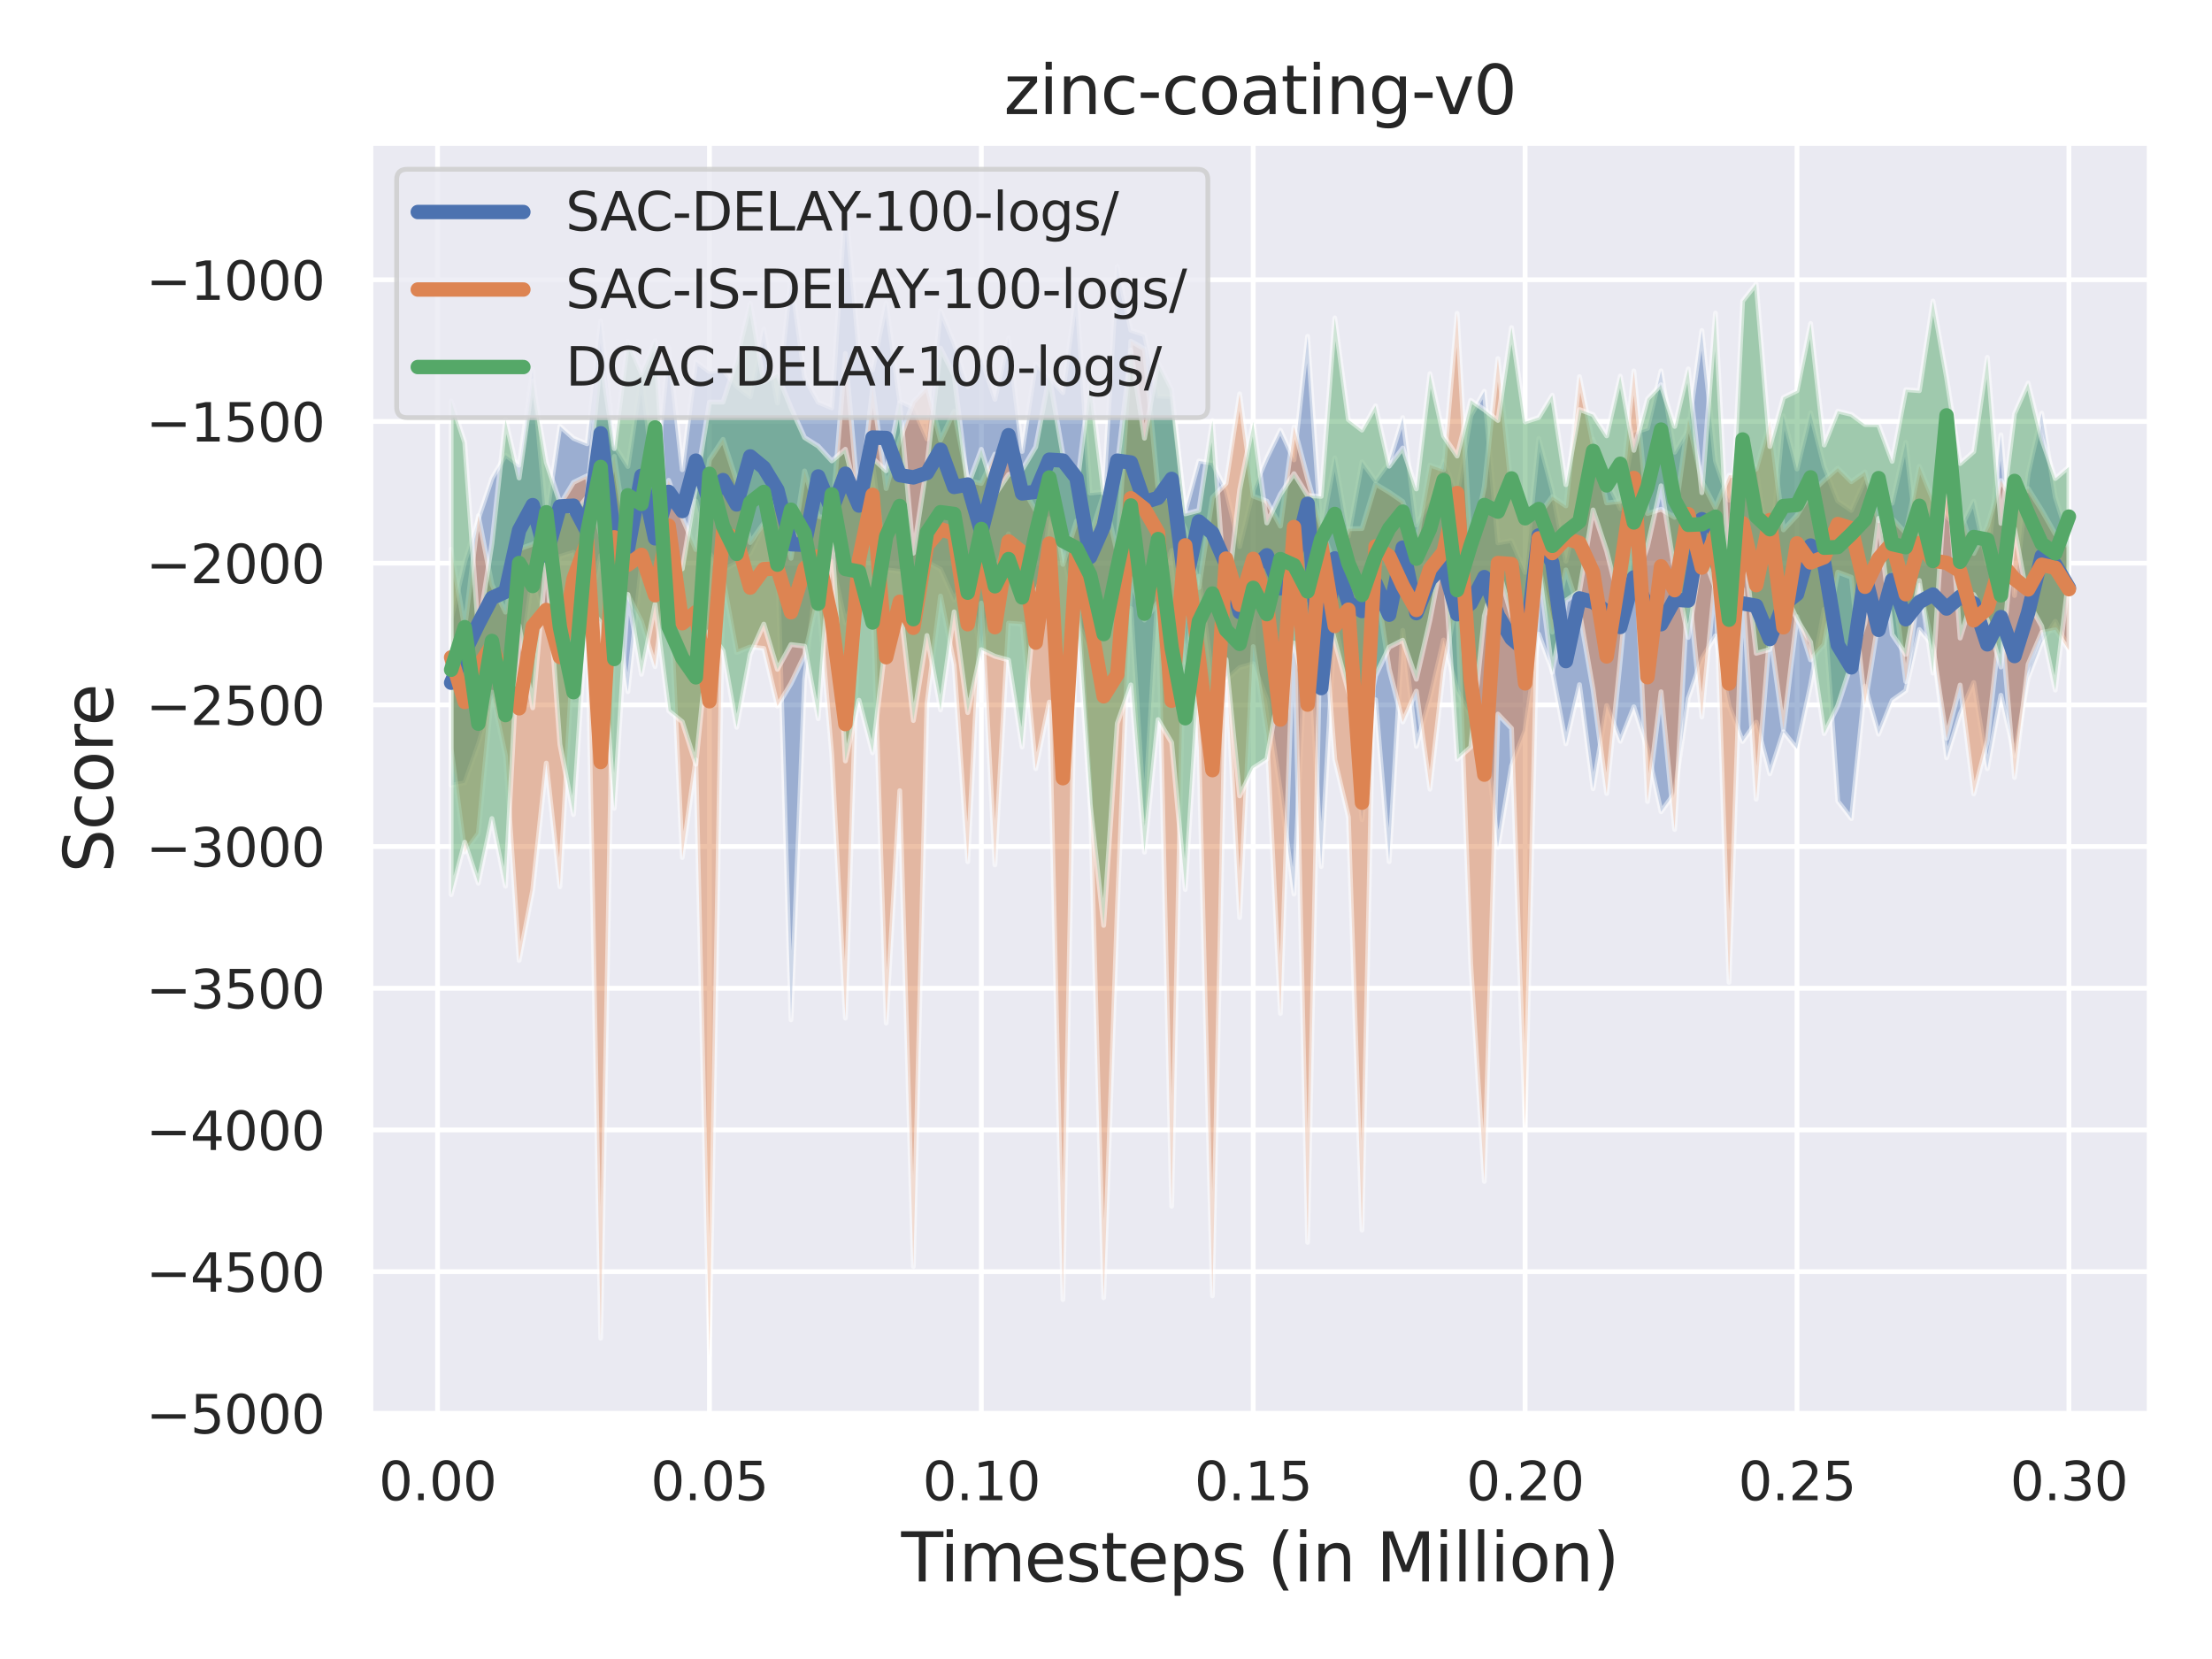 <?xml version="1.0" encoding="utf-8" standalone="no"?>
<!DOCTYPE svg PUBLIC "-//W3C//DTD SVG 1.1//EN"
  "http://www.w3.org/Graphics/SVG/1.1/DTD/svg11.dtd">
<svg xmlns:xlink="http://www.w3.org/1999/xlink" width="460.8pt" height="345.6pt" viewBox="0 0 460.8 345.6" xmlns="http://www.w3.org/2000/svg" version="1.1">
 <defs>
  <style type="text/css">*{stroke-linejoin: round; stroke-linecap: butt}</style>
 </defs>
 <g id="figure_1">
  <g id="patch_1">
   <path d="M 0 345.6 
L 460.8 345.6 
L 460.8 0 
L 0 0 
z
" style="fill: #ffffff"/>
  </g>
  <g id="axes_1">
   <g id="patch_2">
    <path d="M 77.13 294.66 
L 447.84 294.66 
L 447.84 29.76 
L 77.13 29.76 
z
" style="fill: #eaeaf2"/>
   </g>
   <g id="matplotlib.axis_1">
    <g id="xtick_1">
     <g id="line2d_1">
      <path d="M 91.148 294.66 
L 91.148 29.76 
" clip-path="url(#p8116fa7591)" style="fill: none; stroke: #ffffff; stroke-linecap: round"/>
     </g>
     <g id="text_1">
      <!-- 0.00 -->
      <g style="fill: #262626" transform="translate(78.902 312.518)scale(0.11 -0.11)">
       <defs>
        <path id="DejaVuSans-30" d="M 2034 4250 
Q 1547 4250 1301 3770 
Q 1056 3291 1056 2328 
Q 1056 1369 1301 889 
Q 1547 409 2034 409 
Q 2525 409 2770 889 
Q 3016 1369 3016 2328 
Q 3016 3291 2770 3770 
Q 2525 4250 2034 4250 
z
M 2034 4750 
Q 2819 4750 3233 4129 
Q 3647 3509 3647 2328 
Q 3647 1150 3233 529 
Q 2819 -91 2034 -91 
Q 1250 -91 836 529 
Q 422 1150 422 2328 
Q 422 3509 836 4129 
Q 1250 4750 2034 4750 
z
" transform="scale(0.016)"/>
        <path id="DejaVuSans-2e" d="M 684 794 
L 1344 794 
L 1344 0 
L 684 0 
L 684 794 
z
" transform="scale(0.016)"/>
       </defs>
       <use xlink:href="#DejaVuSans-30"/>
       <use xlink:href="#DejaVuSans-2e" x="63.623"/>
       <use xlink:href="#DejaVuSans-30" x="95.41"/>
       <use xlink:href="#DejaVuSans-30" x="159.033"/>
      </g>
     </g>
    </g>
    <g id="xtick_2">
     <g id="line2d_2">
      <path d="M 147.789 294.66 
L 147.789 29.76 
" clip-path="url(#p8116fa7591)" style="fill: none; stroke: #ffffff; stroke-linecap: round"/>
     </g>
     <g id="text_2">
      <!-- 0.05 -->
      <g style="fill: #262626" transform="translate(135.543 312.518)scale(0.11 -0.11)">
       <defs>
        <path id="DejaVuSans-35" d="M 691 4666 
L 3169 4666 
L 3169 4134 
L 1269 4134 
L 1269 2991 
Q 1406 3038 1543 3061 
Q 1681 3084 1819 3084 
Q 2600 3084 3056 2656 
Q 3513 2228 3513 1497 
Q 3513 744 3044 326 
Q 2575 -91 1722 -91 
Q 1428 -91 1123 -41 
Q 819 9 494 109 
L 494 744 
Q 775 591 1075 516 
Q 1375 441 1709 441 
Q 2250 441 2565 725 
Q 2881 1009 2881 1497 
Q 2881 1984 2565 2268 
Q 2250 2553 1709 2553 
Q 1456 2553 1204 2497 
Q 953 2441 691 2322 
L 691 4666 
z
" transform="scale(0.016)"/>
       </defs>
       <use xlink:href="#DejaVuSans-30"/>
       <use xlink:href="#DejaVuSans-2e" x="63.623"/>
       <use xlink:href="#DejaVuSans-30" x="95.41"/>
       <use xlink:href="#DejaVuSans-35" x="159.033"/>
      </g>
     </g>
    </g>
    <g id="xtick_3">
     <g id="line2d_3">
      <path d="M 204.429 294.66 
L 204.429 29.76 
" clip-path="url(#p8116fa7591)" style="fill: none; stroke: #ffffff; stroke-linecap: round"/>
     </g>
     <g id="text_3">
      <!-- 0.10 -->
      <g style="fill: #262626" transform="translate(192.183 312.518)scale(0.11 -0.11)">
       <defs>
        <path id="DejaVuSans-31" d="M 794 531 
L 1825 531 
L 1825 4091 
L 703 3866 
L 703 4441 
L 1819 4666 
L 2450 4666 
L 2450 531 
L 3481 531 
L 3481 0 
L 794 0 
L 794 531 
z
" transform="scale(0.016)"/>
       </defs>
       <use xlink:href="#DejaVuSans-30"/>
       <use xlink:href="#DejaVuSans-2e" x="63.623"/>
       <use xlink:href="#DejaVuSans-31" x="95.41"/>
       <use xlink:href="#DejaVuSans-30" x="159.033"/>
      </g>
     </g>
    </g>
    <g id="xtick_4">
     <g id="line2d_4">
      <path d="M 261.069 294.66 
L 261.069 29.76 
" clip-path="url(#p8116fa7591)" style="fill: none; stroke: #ffffff; stroke-linecap: round"/>
     </g>
     <g id="text_4">
      <!-- 0.15 -->
      <g style="fill: #262626" transform="translate(248.823 312.518)scale(0.11 -0.11)">
       <use xlink:href="#DejaVuSans-30"/>
       <use xlink:href="#DejaVuSans-2e" x="63.623"/>
       <use xlink:href="#DejaVuSans-31" x="95.41"/>
       <use xlink:href="#DejaVuSans-35" x="159.033"/>
      </g>
     </g>
    </g>
    <g id="xtick_5">
     <g id="line2d_5">
      <path d="M 317.709 294.66 
L 317.709 29.76 
" clip-path="url(#p8116fa7591)" style="fill: none; stroke: #ffffff; stroke-linecap: round"/>
     </g>
     <g id="text_5">
      <!-- 0.20 -->
      <g style="fill: #262626" transform="translate(305.463 312.518)scale(0.11 -0.11)">
       <defs>
        <path id="DejaVuSans-32" d="M 1228 531 
L 3431 531 
L 3431 0 
L 469 0 
L 469 531 
Q 828 903 1448 1529 
Q 2069 2156 2228 2338 
Q 2531 2678 2651 2914 
Q 2772 3150 2772 3378 
Q 2772 3750 2511 3984 
Q 2250 4219 1831 4219 
Q 1534 4219 1204 4116 
Q 875 4013 500 3803 
L 500 4441 
Q 881 4594 1212 4672 
Q 1544 4750 1819 4750 
Q 2544 4750 2975 4387 
Q 3406 4025 3406 3419 
Q 3406 3131 3298 2873 
Q 3191 2616 2906 2266 
Q 2828 2175 2409 1742 
Q 1991 1309 1228 531 
z
" transform="scale(0.016)"/>
       </defs>
       <use xlink:href="#DejaVuSans-30"/>
       <use xlink:href="#DejaVuSans-2e" x="63.623"/>
       <use xlink:href="#DejaVuSans-32" x="95.41"/>
       <use xlink:href="#DejaVuSans-30" x="159.033"/>
      </g>
     </g>
    </g>
    <g id="xtick_6">
     <g id="line2d_6">
      <path d="M 374.349 294.66 
L 374.349 29.76 
" clip-path="url(#p8116fa7591)" style="fill: none; stroke: #ffffff; stroke-linecap: round"/>
     </g>
     <g id="text_6">
      <!-- 0.25 -->
      <g style="fill: #262626" transform="translate(362.103 312.518)scale(0.11 -0.11)">
       <use xlink:href="#DejaVuSans-30"/>
       <use xlink:href="#DejaVuSans-2e" x="63.623"/>
       <use xlink:href="#DejaVuSans-32" x="95.41"/>
       <use xlink:href="#DejaVuSans-35" x="159.033"/>
      </g>
     </g>
    </g>
    <g id="xtick_7">
     <g id="line2d_7">
      <path d="M 430.99 294.66 
L 430.99 29.76 
" clip-path="url(#p8116fa7591)" style="fill: none; stroke: #ffffff; stroke-linecap: round"/>
     </g>
     <g id="text_7">
      <!-- 0.30 -->
      <g style="fill: #262626" transform="translate(418.743 312.518)scale(0.11 -0.11)">
       <defs>
        <path id="DejaVuSans-33" d="M 2597 2516 
Q 3050 2419 3304 2112 
Q 3559 1806 3559 1356 
Q 3559 666 3084 287 
Q 2609 -91 1734 -91 
Q 1441 -91 1130 -33 
Q 819 25 488 141 
L 488 750 
Q 750 597 1062 519 
Q 1375 441 1716 441 
Q 2309 441 2620 675 
Q 2931 909 2931 1356 
Q 2931 1769 2642 2001 
Q 2353 2234 1838 2234 
L 1294 2234 
L 1294 2753 
L 1863 2753 
Q 2328 2753 2575 2939 
Q 2822 3125 2822 3475 
Q 2822 3834 2567 4026 
Q 2313 4219 1838 4219 
Q 1578 4219 1281 4162 
Q 984 4106 628 3988 
L 628 4550 
Q 988 4650 1302 4700 
Q 1616 4750 1894 4750 
Q 2613 4750 3031 4423 
Q 3450 4097 3450 3541 
Q 3450 3153 3228 2886 
Q 3006 2619 2597 2516 
z
" transform="scale(0.016)"/>
       </defs>
       <use xlink:href="#DejaVuSans-30"/>
       <use xlink:href="#DejaVuSans-2e" x="63.623"/>
       <use xlink:href="#DejaVuSans-33" x="95.41"/>
       <use xlink:href="#DejaVuSans-30" x="159.033"/>
      </g>
     </g>
    </g>
    <g id="text_8">
     <!-- Timesteps (in Million) -->
     <g style="fill: #262626" transform="translate(187.739 329.444)scale(0.14 -0.14)">
      <defs>
       <path id="DejaVuSans-54" d="M -19 4666 
L 3928 4666 
L 3928 4134 
L 2272 4134 
L 2272 0 
L 1638 0 
L 1638 4134 
L -19 4134 
L -19 4666 
z
" transform="scale(0.016)"/>
       <path id="DejaVuSans-69" d="M 603 3500 
L 1178 3500 
L 1178 0 
L 603 0 
L 603 3500 
z
M 603 4863 
L 1178 4863 
L 1178 4134 
L 603 4134 
L 603 4863 
z
" transform="scale(0.016)"/>
       <path id="DejaVuSans-6d" d="M 3328 2828 
Q 3544 3216 3844 3400 
Q 4144 3584 4550 3584 
Q 5097 3584 5394 3201 
Q 5691 2819 5691 2113 
L 5691 0 
L 5113 0 
L 5113 2094 
Q 5113 2597 4934 2840 
Q 4756 3084 4391 3084 
Q 3944 3084 3684 2787 
Q 3425 2491 3425 1978 
L 3425 0 
L 2847 0 
L 2847 2094 
Q 2847 2600 2669 2842 
Q 2491 3084 2119 3084 
Q 1678 3084 1418 2786 
Q 1159 2488 1159 1978 
L 1159 0 
L 581 0 
L 581 3500 
L 1159 3500 
L 1159 2956 
Q 1356 3278 1631 3431 
Q 1906 3584 2284 3584 
Q 2666 3584 2933 3390 
Q 3200 3197 3328 2828 
z
" transform="scale(0.016)"/>
       <path id="DejaVuSans-65" d="M 3597 1894 
L 3597 1613 
L 953 1613 
Q 991 1019 1311 708 
Q 1631 397 2203 397 
Q 2534 397 2845 478 
Q 3156 559 3463 722 
L 3463 178 
Q 3153 47 2828 -22 
Q 2503 -91 2169 -91 
Q 1331 -91 842 396 
Q 353 884 353 1716 
Q 353 2575 817 3079 
Q 1281 3584 2069 3584 
Q 2775 3584 3186 3129 
Q 3597 2675 3597 1894 
z
M 3022 2063 
Q 3016 2534 2758 2815 
Q 2500 3097 2075 3097 
Q 1594 3097 1305 2825 
Q 1016 2553 972 2059 
L 3022 2063 
z
" transform="scale(0.016)"/>
       <path id="DejaVuSans-73" d="M 2834 3397 
L 2834 2853 
Q 2591 2978 2328 3040 
Q 2066 3103 1784 3103 
Q 1356 3103 1142 2972 
Q 928 2841 928 2578 
Q 928 2378 1081 2264 
Q 1234 2150 1697 2047 
L 1894 2003 
Q 2506 1872 2764 1633 
Q 3022 1394 3022 966 
Q 3022 478 2636 193 
Q 2250 -91 1575 -91 
Q 1294 -91 989 -36 
Q 684 19 347 128 
L 347 722 
Q 666 556 975 473 
Q 1284 391 1588 391 
Q 1994 391 2212 530 
Q 2431 669 2431 922 
Q 2431 1156 2273 1281 
Q 2116 1406 1581 1522 
L 1381 1569 
Q 847 1681 609 1914 
Q 372 2147 372 2553 
Q 372 3047 722 3315 
Q 1072 3584 1716 3584 
Q 2034 3584 2315 3537 
Q 2597 3491 2834 3397 
z
" transform="scale(0.016)"/>
       <path id="DejaVuSans-74" d="M 1172 4494 
L 1172 3500 
L 2356 3500 
L 2356 3053 
L 1172 3053 
L 1172 1153 
Q 1172 725 1289 603 
Q 1406 481 1766 481 
L 2356 481 
L 2356 0 
L 1766 0 
Q 1100 0 847 248 
Q 594 497 594 1153 
L 594 3053 
L 172 3053 
L 172 3500 
L 594 3500 
L 594 4494 
L 1172 4494 
z
" transform="scale(0.016)"/>
       <path id="DejaVuSans-70" d="M 1159 525 
L 1159 -1331 
L 581 -1331 
L 581 3500 
L 1159 3500 
L 1159 2969 
Q 1341 3281 1617 3432 
Q 1894 3584 2278 3584 
Q 2916 3584 3314 3078 
Q 3713 2572 3713 1747 
Q 3713 922 3314 415 
Q 2916 -91 2278 -91 
Q 1894 -91 1617 61 
Q 1341 213 1159 525 
z
M 3116 1747 
Q 3116 2381 2855 2742 
Q 2594 3103 2138 3103 
Q 1681 3103 1420 2742 
Q 1159 2381 1159 1747 
Q 1159 1113 1420 752 
Q 1681 391 2138 391 
Q 2594 391 2855 752 
Q 3116 1113 3116 1747 
z
" transform="scale(0.016)"/>
       <path id="DejaVuSans-20" transform="scale(0.016)"/>
       <path id="DejaVuSans-28" d="M 1984 4856 
Q 1566 4138 1362 3434 
Q 1159 2731 1159 2009 
Q 1159 1288 1364 580 
Q 1569 -128 1984 -844 
L 1484 -844 
Q 1016 -109 783 600 
Q 550 1309 550 2009 
Q 550 2706 781 3412 
Q 1013 4119 1484 4856 
L 1984 4856 
z
" transform="scale(0.016)"/>
       <path id="DejaVuSans-6e" d="M 3513 2113 
L 3513 0 
L 2938 0 
L 2938 2094 
Q 2938 2591 2744 2837 
Q 2550 3084 2163 3084 
Q 1697 3084 1428 2787 
Q 1159 2491 1159 1978 
L 1159 0 
L 581 0 
L 581 3500 
L 1159 3500 
L 1159 2956 
Q 1366 3272 1645 3428 
Q 1925 3584 2291 3584 
Q 2894 3584 3203 3211 
Q 3513 2838 3513 2113 
z
" transform="scale(0.016)"/>
       <path id="DejaVuSans-4d" d="M 628 4666 
L 1569 4666 
L 2759 1491 
L 3956 4666 
L 4897 4666 
L 4897 0 
L 4281 0 
L 4281 4097 
L 3078 897 
L 2444 897 
L 1241 4097 
L 1241 0 
L 628 0 
L 628 4666 
z
" transform="scale(0.016)"/>
       <path id="DejaVuSans-6c" d="M 603 4863 
L 1178 4863 
L 1178 0 
L 603 0 
L 603 4863 
z
" transform="scale(0.016)"/>
       <path id="DejaVuSans-6f" d="M 1959 3097 
Q 1497 3097 1228 2736 
Q 959 2375 959 1747 
Q 959 1119 1226 758 
Q 1494 397 1959 397 
Q 2419 397 2687 759 
Q 2956 1122 2956 1747 
Q 2956 2369 2687 2733 
Q 2419 3097 1959 3097 
z
M 1959 3584 
Q 2709 3584 3137 3096 
Q 3566 2609 3566 1747 
Q 3566 888 3137 398 
Q 2709 -91 1959 -91 
Q 1206 -91 779 398 
Q 353 888 353 1747 
Q 353 2609 779 3096 
Q 1206 3584 1959 3584 
z
" transform="scale(0.016)"/>
       <path id="DejaVuSans-29" d="M 513 4856 
L 1013 4856 
Q 1481 4119 1714 3412 
Q 1947 2706 1947 2009 
Q 1947 1309 1714 600 
Q 1481 -109 1013 -844 
L 513 -844 
Q 928 -128 1133 580 
Q 1338 1288 1338 2009 
Q 1338 2731 1133 3434 
Q 928 4138 513 4856 
z
" transform="scale(0.016)"/>
      </defs>
      <use xlink:href="#DejaVuSans-54"/>
      <use xlink:href="#DejaVuSans-69" x="57.959"/>
      <use xlink:href="#DejaVuSans-6d" x="85.742"/>
      <use xlink:href="#DejaVuSans-65" x="183.154"/>
      <use xlink:href="#DejaVuSans-73" x="244.678"/>
      <use xlink:href="#DejaVuSans-74" x="296.777"/>
      <use xlink:href="#DejaVuSans-65" x="335.986"/>
      <use xlink:href="#DejaVuSans-70" x="397.51"/>
      <use xlink:href="#DejaVuSans-73" x="460.986"/>
      <use xlink:href="#DejaVuSans-20" x="513.086"/>
      <use xlink:href="#DejaVuSans-28" x="544.873"/>
      <use xlink:href="#DejaVuSans-69" x="583.887"/>
      <use xlink:href="#DejaVuSans-6e" x="611.67"/>
      <use xlink:href="#DejaVuSans-20" x="675.049"/>
      <use xlink:href="#DejaVuSans-4d" x="706.836"/>
      <use xlink:href="#DejaVuSans-69" x="793.115"/>
      <use xlink:href="#DejaVuSans-6c" x="820.898"/>
      <use xlink:href="#DejaVuSans-6c" x="848.682"/>
      <use xlink:href="#DejaVuSans-69" x="876.465"/>
      <use xlink:href="#DejaVuSans-6f" x="904.248"/>
      <use xlink:href="#DejaVuSans-6e" x="965.43"/>
      <use xlink:href="#DejaVuSans-29" x="1028.809"/>
     </g>
    </g>
   </g>
   <g id="matplotlib.axis_2">
    <g id="ytick_1">
     <g id="line2d_8">
      <path d="M 77.13 294.426 
L 447.84 294.426 
" clip-path="url(#p8116fa7591)" style="fill: none; stroke: #ffffff; stroke-linecap: round"/>
     </g>
     <g id="text_9">
      <!-- −5000 -->
      <g style="fill: #262626" transform="translate(30.417 298.606)scale(0.11 -0.11)">
       <defs>
        <path id="DejaVuSans-2212" d="M 678 2272 
L 4684 2272 
L 4684 1741 
L 678 1741 
L 678 2272 
z
" transform="scale(0.016)"/>
       </defs>
       <use xlink:href="#DejaVuSans-2212"/>
       <use xlink:href="#DejaVuSans-35" x="83.789"/>
       <use xlink:href="#DejaVuSans-30" x="147.412"/>
       <use xlink:href="#DejaVuSans-30" x="211.035"/>
       <use xlink:href="#DejaVuSans-30" x="274.658"/>
      </g>
     </g>
    </g>
    <g id="ytick_2">
     <g id="line2d_9">
      <path d="M 77.13 264.908 
L 447.84 264.908 
" clip-path="url(#p8116fa7591)" style="fill: none; stroke: #ffffff; stroke-linecap: round"/>
     </g>
     <g id="text_10">
      <!-- −4500 -->
      <g style="fill: #262626" transform="translate(30.417 269.087)scale(0.11 -0.11)">
       <defs>
        <path id="DejaVuSans-34" d="M 2419 4116 
L 825 1625 
L 2419 1625 
L 2419 4116 
z
M 2253 4666 
L 3047 4666 
L 3047 1625 
L 3713 1625 
L 3713 1100 
L 3047 1100 
L 3047 0 
L 2419 0 
L 2419 1100 
L 313 1100 
L 313 1709 
L 2253 4666 
z
" transform="scale(0.016)"/>
       </defs>
       <use xlink:href="#DejaVuSans-2212"/>
       <use xlink:href="#DejaVuSans-34" x="83.789"/>
       <use xlink:href="#DejaVuSans-35" x="147.412"/>
       <use xlink:href="#DejaVuSans-30" x="211.035"/>
       <use xlink:href="#DejaVuSans-30" x="274.658"/>
      </g>
     </g>
    </g>
    <g id="ytick_3">
     <g id="line2d_10">
      <path d="M 77.13 235.39 
L 447.84 235.39 
" clip-path="url(#p8116fa7591)" style="fill: none; stroke: #ffffff; stroke-linecap: round"/>
     </g>
     <g id="text_11">
      <!-- −4000 -->
      <g style="fill: #262626" transform="translate(30.417 239.569)scale(0.11 -0.11)">
       <use xlink:href="#DejaVuSans-2212"/>
       <use xlink:href="#DejaVuSans-34" x="83.789"/>
       <use xlink:href="#DejaVuSans-30" x="147.412"/>
       <use xlink:href="#DejaVuSans-30" x="211.035"/>
       <use xlink:href="#DejaVuSans-30" x="274.658"/>
      </g>
     </g>
    </g>
    <g id="ytick_4">
     <g id="line2d_11">
      <path d="M 77.13 205.872 
L 447.84 205.872 
" clip-path="url(#p8116fa7591)" style="fill: none; stroke: #ffffff; stroke-linecap: round"/>
     </g>
     <g id="text_12">
      <!-- −3500 -->
      <g style="fill: #262626" transform="translate(30.417 210.051)scale(0.11 -0.11)">
       <use xlink:href="#DejaVuSans-2212"/>
       <use xlink:href="#DejaVuSans-33" x="83.789"/>
       <use xlink:href="#DejaVuSans-35" x="147.412"/>
       <use xlink:href="#DejaVuSans-30" x="211.035"/>
       <use xlink:href="#DejaVuSans-30" x="274.658"/>
      </g>
     </g>
    </g>
    <g id="ytick_5">
     <g id="line2d_12">
      <path d="M 77.13 176.353 
L 447.84 176.353 
" clip-path="url(#p8116fa7591)" style="fill: none; stroke: #ffffff; stroke-linecap: round"/>
     </g>
     <g id="text_13">
      <!-- −3000 -->
      <g style="fill: #262626" transform="translate(30.417 180.532)scale(0.11 -0.11)">
       <use xlink:href="#DejaVuSans-2212"/>
       <use xlink:href="#DejaVuSans-33" x="83.789"/>
       <use xlink:href="#DejaVuSans-30" x="147.412"/>
       <use xlink:href="#DejaVuSans-30" x="211.035"/>
       <use xlink:href="#DejaVuSans-30" x="274.658"/>
      </g>
     </g>
    </g>
    <g id="ytick_6">
     <g id="line2d_13">
      <path d="M 77.13 146.835 
L 447.84 146.835 
" clip-path="url(#p8116fa7591)" style="fill: none; stroke: #ffffff; stroke-linecap: round"/>
     </g>
     <g id="text_14">
      <!-- −2500 -->
      <g style="fill: #262626" transform="translate(30.417 151.014)scale(0.11 -0.11)">
       <use xlink:href="#DejaVuSans-2212"/>
       <use xlink:href="#DejaVuSans-32" x="83.789"/>
       <use xlink:href="#DejaVuSans-35" x="147.412"/>
       <use xlink:href="#DejaVuSans-30" x="211.035"/>
       <use xlink:href="#DejaVuSans-30" x="274.658"/>
      </g>
     </g>
    </g>
    <g id="ytick_7">
     <g id="line2d_14">
      <path d="M 77.13 117.317 
L 447.84 117.317 
" clip-path="url(#p8116fa7591)" style="fill: none; stroke: #ffffff; stroke-linecap: round"/>
     </g>
     <g id="text_15">
      <!-- −2000 -->
      <g style="fill: #262626" transform="translate(30.417 121.496)scale(0.11 -0.11)">
       <use xlink:href="#DejaVuSans-2212"/>
       <use xlink:href="#DejaVuSans-32" x="83.789"/>
       <use xlink:href="#DejaVuSans-30" x="147.412"/>
       <use xlink:href="#DejaVuSans-30" x="211.035"/>
       <use xlink:href="#DejaVuSans-30" x="274.658"/>
      </g>
     </g>
    </g>
    <g id="ytick_8">
     <g id="line2d_15">
      <path d="M 77.13 87.799 
L 447.84 87.799 
" clip-path="url(#p8116fa7591)" style="fill: none; stroke: #ffffff; stroke-linecap: round"/>
     </g>
     <g id="text_16">
      <!-- −1500 -->
      <g style="fill: #262626" transform="translate(30.417 91.978)scale(0.11 -0.11)">
       <use xlink:href="#DejaVuSans-2212"/>
       <use xlink:href="#DejaVuSans-31" x="83.789"/>
       <use xlink:href="#DejaVuSans-35" x="147.412"/>
       <use xlink:href="#DejaVuSans-30" x="211.035"/>
       <use xlink:href="#DejaVuSans-30" x="274.658"/>
      </g>
     </g>
    </g>
    <g id="ytick_9">
     <g id="line2d_16">
      <path d="M 77.13 58.28 
L 447.84 58.28 
" clip-path="url(#p8116fa7591)" style="fill: none; stroke: #ffffff; stroke-linecap: round"/>
     </g>
     <g id="text_17">
      <!-- −1000 -->
      <g style="fill: #262626" transform="translate(30.417 62.459)scale(0.11 -0.11)">
       <use xlink:href="#DejaVuSans-2212"/>
       <use xlink:href="#DejaVuSans-31" x="83.789"/>
       <use xlink:href="#DejaVuSans-30" x="147.412"/>
       <use xlink:href="#DejaVuSans-30" x="211.035"/>
       <use xlink:href="#DejaVuSans-30" x="274.658"/>
      </g>
     </g>
    </g>
    <g id="text_18">
     <!-- Score -->
     <g style="fill: #262626" transform="translate(23.506 181.813)rotate(-90)scale(0.14 -0.14)">
      <defs>
       <path id="DejaVuSans-53" d="M 3425 4513 
L 3425 3897 
Q 3066 4069 2747 4153 
Q 2428 4238 2131 4238 
Q 1616 4238 1336 4038 
Q 1056 3838 1056 3469 
Q 1056 3159 1242 3001 
Q 1428 2844 1947 2747 
L 2328 2669 
Q 3034 2534 3370 2195 
Q 3706 1856 3706 1288 
Q 3706 609 3251 259 
Q 2797 -91 1919 -91 
Q 1588 -91 1214 -16 
Q 841 59 441 206 
L 441 856 
Q 825 641 1194 531 
Q 1563 422 1919 422 
Q 2459 422 2753 634 
Q 3047 847 3047 1241 
Q 3047 1584 2836 1778 
Q 2625 1972 2144 2069 
L 1759 2144 
Q 1053 2284 737 2584 
Q 422 2884 422 3419 
Q 422 4038 858 4394 
Q 1294 4750 2059 4750 
Q 2388 4750 2728 4690 
Q 3069 4631 3425 4513 
z
" transform="scale(0.016)"/>
       <path id="DejaVuSans-63" d="M 3122 3366 
L 3122 2828 
Q 2878 2963 2633 3030 
Q 2388 3097 2138 3097 
Q 1578 3097 1268 2742 
Q 959 2388 959 1747 
Q 959 1106 1268 751 
Q 1578 397 2138 397 
Q 2388 397 2633 464 
Q 2878 531 3122 666 
L 3122 134 
Q 2881 22 2623 -34 
Q 2366 -91 2075 -91 
Q 1284 -91 818 406 
Q 353 903 353 1747 
Q 353 2603 823 3093 
Q 1294 3584 2113 3584 
Q 2378 3584 2631 3529 
Q 2884 3475 3122 3366 
z
" transform="scale(0.016)"/>
       <path id="DejaVuSans-72" d="M 2631 2963 
Q 2534 3019 2420 3045 
Q 2306 3072 2169 3072 
Q 1681 3072 1420 2755 
Q 1159 2438 1159 1844 
L 1159 0 
L 581 0 
L 581 3500 
L 1159 3500 
L 1159 2956 
Q 1341 3275 1631 3429 
Q 1922 3584 2338 3584 
Q 2397 3584 2469 3576 
Q 2541 3569 2628 3553 
L 2631 2963 
z
" transform="scale(0.016)"/>
      </defs>
      <use xlink:href="#DejaVuSans-53"/>
      <use xlink:href="#DejaVuSans-63" x="63.477"/>
      <use xlink:href="#DejaVuSans-6f" x="118.457"/>
      <use xlink:href="#DejaVuSans-72" x="179.639"/>
      <use xlink:href="#DejaVuSans-65" x="218.502"/>
     </g>
    </g>
   </g>
   <g id="PolyCollection_1">
    <defs>
     <path id="m6aaeb65d7a" d="M 93.98 -182.003 
L 93.98 -216.635 
L 96.812 -228.64 
L 99.644 -237.546 
L 102.476 -245.951 
L 105.308 -250.813 
L 108.141 -248.7 
L 110.973 -268.596 
L 113.805 -237.631 
L 116.637 -256.825 
L 119.469 -254.296 
L 122.301 -253.142 
L 125.133 -278.736 
L 127.965 -252.931 
L 130.797 -248.419 
L 133.629 -267.376 
L 136.461 -244.007 
L 139.293 -273.255 
L 142.125 -247.748 
L 144.957 -270.266 
L 147.789 -268.191 
L 150.621 -268.563 
L 153.453 -265.11 
L 156.285 -262.9 
L 159.117 -277.032 
L 161.949 -261.658 
L 164.781 -288.013 
L 167.613 -267.019 
L 170.445 -261.82 
L 173.277 -260.633 
L 176.109 -303.799 
L 178.941 -272.336 
L 181.773 -268.552 
L 184.605 -282.563 
L 187.437 -262.053 
L 190.269 -260.712 
L 193.101 -254.165 
L 195.933 -280.953 
L 198.765 -274.095 
L 201.597 -265.046 
L 204.429 -271.124 
L 207.261 -262.403 
L 210.093 -275.165 
L 212.925 -251.553 
L 215.757 -269.785 
L 218.589 -266.958 
L 221.421 -263.819 
L 224.253 -284.816 
L 227.085 -242.891 
L 229.917 -243.15 
L 232.749 -290.159 
L 235.581 -276.81 
L 238.413 -275.865 
L 241.245 -263.074 
L 244.077 -262.985 
L 246.909 -239.12 
L 249.741 -249.565 
L 252.573 -249.139 
L 255.405 -243.455 
L 258.237 -231.738 
L 261.069 -243.555 
L 263.901 -250.198 
L 266.733 -256.005 
L 269.565 -249.799 
L 272.397 -275.561 
L 275.229 -234.58 
L 278.061 -250.234 
L 280.893 -233.881 
L 283.725 -249.402 
L 286.557 -245.463 
L 289.389 -249.321 
L 292.221 -258.613 
L 295.053 -236.242 
L 297.885 -241.219 
L 300.717 -249.517 
L 303.549 -242.559 
L 306.381 -258.997 
L 309.213 -264.103 
L 312.045 -232.513 
L 314.877 -232.999 
L 317.709 -226.369 
L 320.541 -254.282 
L 323.373 -243.519 
L 326.205 -228.682 
L 329.037 -240.729 
L 331.869 -254.093 
L 334.701 -245.67 
L 337.533 -239.656 
L 340.365 -255.455 
L 343.197 -256.385 
L 346.029 -268.359 
L 348.861 -251.39 
L 351.693 -256.115 
L 354.525 -276.766 
L 357.357 -249.586 
L 360.189 -241.418 
L 363.021 -252.507 
L 365.853 -248.078 
L 368.685 -228.33 
L 371.517 -258.974 
L 374.349 -247.895 
L 377.181 -259.618 
L 380.013 -248.451 
L 382.845 -241.245 
L 385.677 -239.278 
L 388.509 -245.673 
L 391.341 -242.629 
L 394.173 -240.767 
L 397.005 -253.474 
L 399.837 -229.361 
L 402.669 -242.407 
L 405.501 -238.054 
L 408.333 -235.419 
L 411.165 -241.205 
L 413.997 -228.138 
L 416.829 -255.036 
L 419.662 -221.539 
L 422.494 -246.933 
L 425.326 -259.531 
L 428.158 -242.096 
L 430.99 -233.144 
L 430.99 -210.416 
L 430.99 -210.416 
L 428.158 -216.176 
L 425.326 -211.74 
L 422.494 -204.342 
L 419.662 -188.066 
L 416.829 -200.765 
L 413.997 -185.44 
L 411.165 -203.417 
L 408.333 -196.851 
L 405.501 -187.719 
L 402.669 -211.03 
L 399.837 -214.464 
L 397.005 -201.712 
L 394.173 -199.692 
L 391.341 -192.648 
L 388.509 -202.668 
L 385.677 -175.046 
L 382.845 -178.7 
L 380.013 -218.667 
L 377.181 -202.915 
L 374.349 -189.597 
L 371.517 -193.158 
L 368.685 -184.395 
L 365.853 -195.159 
L 363.021 -191.128 
L 360.189 -198.489 
L 357.357 -213.121 
L 354.525 -208.367 
L 351.693 -200.096 
L 348.861 -180.402 
L 346.029 -176.481 
L 343.197 -189.436 
L 340.365 -198.364 
L 337.533 -191.18 
L 334.701 -198.619 
L 331.869 -181.284 
L 329.037 -202.976 
L 326.205 -190.639 
L 323.373 -205.789 
L 320.541 -213.488 
L 317.709 -193.451 
L 314.877 -186.025 
L 312.045 -169.058 
L 309.213 -194.318 
L 306.381 -196.285 
L 303.549 -201.709 
L 300.717 -212.284 
L 297.885 -200.086 
L 295.053 -190.105 
L 292.221 -214.294 
L 289.389 -166.093 
L 286.557 -199.834 
L 283.725 -174.814 
L 280.893 -202.866 
L 278.061 -215.768 
L 275.229 -165.078 
L 272.397 -219.631 
L 269.565 -159.318 
L 266.733 -180.71 
L 263.901 -199.859 
L 261.069 -207.327 
L 258.237 -206.515 
L 255.405 -203.932 
L 252.573 -204.275 
L 249.741 -225.569 
L 246.909 -207.592 
L 244.077 -230.936 
L 241.245 -223.141 
L 238.413 -174.83 
L 235.581 -218.838 
L 232.749 -218.084 
L 229.917 -218.326 
L 227.085 -209.935 
L 224.253 -216.55 
L 221.421 -230.594 
L 218.589 -237.566 
L 215.757 -214.712 
L 212.925 -222.259 
L 210.093 -234.392 
L 207.261 -226.05 
L 204.429 -208.001 
L 201.597 -226.45 
L 198.765 -220.598 
L 195.933 -227.013 
L 193.101 -228.508 
L 190.269 -227.093 
L 187.437 -226.583 
L 184.605 -226.901 
L 181.773 -249.074 
L 178.941 -223.297 
L 176.109 -215.811 
L 173.277 -228.643 
L 170.445 -228.577 
L 167.613 -204.002 
L 164.781 -133.155 
L 161.949 -228.847 
L 159.117 -236.137 
L 156.285 -230.294 
L 153.453 -228.305 
L 150.621 -226.856 
L 147.789 -230.276 
L 144.957 -241.238 
L 142.125 -226.589 
L 139.293 -224.019 
L 136.461 -224.215 
L 133.629 -228.068 
L 130.797 -201.508 
L 127.965 -221.03 
L 125.133 -229.878 
L 122.301 -216.801 
L 119.469 -230.542 
L 116.637 -229.674 
L 113.805 -215.854 
L 110.973 -225.987 
L 108.141 -205.04 
L 105.308 -204.554 
L 102.476 -199.827 
L 99.644 -190.479 
L 96.812 -182.519 
L 93.98 -182.003 
z
" style="stroke: #ffffff; stroke-opacity: 0.5"/>
    </defs>
    <g clip-path="url(#p8116fa7591)">
     <use xlink:href="#m6aaeb65d7a" x="0" y="345.6" style="fill: #4c72b0; fill-opacity: 0.5; stroke: #ffffff; stroke-opacity: 0.5"/>
    </g>
   </g>
   <g id="PolyCollection_2">
    <defs>
     <path id="m609bcb8c80" d="M 93.98 -189.703 
L 93.98 -231.212 
L 96.812 -214.709 
L 99.644 -238.182 
L 102.476 -223.831 
L 105.308 -218.074 
L 108.141 -231.235 
L 110.973 -232.239 
L 113.805 -233.796 
L 116.637 -240.459 
L 119.469 -245.112 
L 122.301 -246.491 
L 125.133 -234.047 
L 127.965 -250.523 
L 130.797 -232.161 
L 133.629 -243.269 
L 136.461 -235.448 
L 139.293 -245.544 
L 142.125 -237.769 
L 144.957 -231.129 
L 147.789 -249.773 
L 150.621 -254.08 
L 153.453 -245.377 
L 156.285 -232.566 
L 159.117 -236.648 
L 161.949 -241.845 
L 164.781 -229.286 
L 167.613 -247.506 
L 170.445 -238.043 
L 173.277 -237.381 
L 176.109 -271.964 
L 178.941 -239.653 
L 181.773 -264.767 
L 184.605 -243.819 
L 187.437 -253.993 
L 190.269 -261.883 
L 193.101 -264.924 
L 195.933 -253.909 
L 198.765 -259.927 
L 201.597 -245.586 
L 204.429 -244.874 
L 207.261 -251.018 
L 210.093 -249.914 
L 212.925 -244.221 
L 215.757 -239.188 
L 218.589 -245.611 
L 221.421 -228.023 
L 224.253 -237.083 
L 227.085 -233.797 
L 229.917 -242.654 
L 232.749 -230.331 
L 235.581 -274.533 
L 238.413 -272.899 
L 241.245 -243.673 
L 244.077 -241.327 
L 246.909 -235.363 
L 249.741 -223.188 
L 252.573 -241.976 
L 255.405 -244.911 
L 258.237 -263.571 
L 261.069 -242.253 
L 263.901 -241.21 
L 266.733 -235.993 
L 269.565 -256.686 
L 272.397 -245.893 
L 275.229 -235.862 
L 278.061 -227.681 
L 280.893 -235.449 
L 283.725 -235.495 
L 286.557 -244.762 
L 289.389 -243.06 
L 292.221 -241.121 
L 295.053 -232.52 
L 297.885 -248.728 
L 300.717 -247.728 
L 303.549 -280.346 
L 306.381 -230.343 
L 309.213 -244.268 
L 312.045 -270.911 
L 314.877 -243.484 
L 317.709 -236.563 
L 320.541 -238.276 
L 323.373 -242.157 
L 326.205 -240.214 
L 329.037 -267.151 
L 331.869 -253.099 
L 334.701 -240.832 
L 337.533 -241.18 
L 340.365 -268.344 
L 343.197 -238.607 
L 346.029 -239.523 
L 348.861 -237.831 
L 351.693 -258.21 
L 354.525 -245.347 
L 357.357 -239.866 
L 360.189 -246.605 
L 363.021 -246.412 
L 365.853 -247.9 
L 368.685 -257.835 
L 371.517 -235.212 
L 374.349 -238.24 
L 377.181 -242.868 
L 380.013 -245.583 
L 382.845 -248.071 
L 385.677 -245.248 
L 388.509 -247.295 
L 391.341 -237.132 
L 394.173 -237.581 
L 397.005 -234.564 
L 399.837 -248.479 
L 402.669 -241.51 
L 405.501 -245.917 
L 408.333 -239.519 
L 411.165 -230.3 
L 413.997 -236.068 
L 416.829 -245.507 
L 419.662 -240.764 
L 422.494 -243.846 
L 425.326 -239.333 
L 428.158 -234.323 
L 430.99 -231.702 
L 430.99 -210.105 
L 430.99 -210.105 
L 428.158 -214.398 
L 425.326 -213.849 
L 422.494 -207.216 
L 419.662 -183.638 
L 416.829 -216.862 
L 413.997 -191.229 
L 411.165 -180.204 
L 408.333 -202.897 
L 405.501 -191.804 
L 402.669 -210.67 
L 399.837 -223.662 
L 397.005 -203.61 
L 394.173 -225.962 
L 391.341 -216.467 
L 388.509 -198.803 
L 385.677 -225.347 
L 382.845 -226.408 
L 380.013 -211.344 
L 377.181 -208.131 
L 374.349 -217.155 
L 371.517 -193.687 
L 368.685 -214.089 
L 365.853 -179.105 
L 363.021 -222.865 
L 360.189 -140.943 
L 357.357 -225.481 
L 354.525 -196.233 
L 351.693 -224.06 
L 348.861 -172.79 
L 346.029 -201.493 
L 343.197 -178.613 
L 340.365 -237.664 
L 337.533 -208.025 
L 334.701 -180.275 
L 331.869 -201.963 
L 329.037 -218.165 
L 326.205 -226.885 
L 323.373 -213.906 
L 320.541 -227.999 
L 317.709 -110.652 
L 314.877 -193.874 
L 312.045 -196.847 
L 309.213 -99.492 
L 306.381 -144.703 
L 303.549 -221.424 
L 300.717 -205.859 
L 297.885 -181.193 
L 295.053 -201.624 
L 292.221 -195.186 
L 289.389 -206.209 
L 286.557 -224.811 
L 283.725 -89.342 
L 280.893 -175.39 
L 278.061 -187.386 
L 275.229 -224.071 
L 272.397 -86.784 
L 269.565 -217.735 
L 266.733 -134.464 
L 263.901 -192.436 
L 261.069 -210.911 
L 258.237 -154.438 
L 255.405 -208.022 
L 252.573 -75.643 
L 249.741 -189.793 
L 246.909 -227.641 
L 244.077 -94.319 
L 241.245 -220.123 
L 238.413 -216.425 
L 235.581 -225.091 
L 232.749 -155.9 
L 229.917 -75.244 
L 227.085 -180.674 
L 224.253 -225.366 
L 221.421 -74.872 
L 218.589 -199.352 
L 215.757 -185.461 
L 212.925 -215.585 
L 210.093 -215.782 
L 207.261 -165.401 
L 204.429 -219.976 
L 201.597 -166.087 
L 198.765 -207.046 
L 195.933 -221.431 
L 193.101 -198.968 
L 190.269 -81.749 
L 187.437 -180.887 
L 184.605 -132.453 
L 181.773 -221.291 
L 178.941 -220.739 
L 176.109 -133.504 
L 173.277 -188.322 
L 170.445 -221.376 
L 167.613 -209.137 
L 164.781 -203.222 
L 161.949 -198.491 
L 159.117 -210.533 
L 156.285 -210.833 
L 153.453 -209.679 
L 150.621 -225.069 
L 147.789 -62.981 
L 144.957 -187.31 
L 142.125 -166.957 
L 139.293 -227.79 
L 136.461 -206.725 
L 133.629 -216.128 
L 130.797 -221.703 
L 127.965 -223.234 
L 125.133 -66.824 
L 122.301 -221.033 
L 119.469 -211.375 
L 116.637 -160.869 
L 113.805 -186.644 
L 110.973 -160.193 
L 108.141 -145.519 
L 105.308 -188.111 
L 102.476 -201.409 
L 99.644 -171.961 
L 96.812 -168.11 
L 93.98 -189.703 
z
" style="stroke: #ffffff; stroke-opacity: 0.5"/>
    </defs>
    <g clip-path="url(#p8116fa7591)">
     <use xlink:href="#m609bcb8c80" x="0" y="345.6" style="fill: #dd8452; fill-opacity: 0.5; stroke: #ffffff; stroke-opacity: 0.5"/>
    </g>
   </g>
   <g id="PolyCollection_3">
    <defs>
     <path id="m8ce30e896c" d="M 93.98 -159.202 
L 93.98 -262.097 
L 96.812 -253.423 
L 99.644 -214.168 
L 102.476 -232.398 
L 105.308 -258.197 
L 108.141 -246.022 
L 110.973 -266.239 
L 113.805 -249.277 
L 116.637 -240.936 
L 119.469 -238.499 
L 122.301 -242.061 
L 125.133 -271.1 
L 127.965 -252.142 
L 130.797 -274.439 
L 133.629 -267.836 
L 136.461 -274.66 
L 139.293 -228.793 
L 142.125 -227.096 
L 144.957 -244.26 
L 147.789 -261.853 
L 150.621 -261.834 
L 153.453 -270.653 
L 156.285 -282.458 
L 159.117 -266.022 
L 161.949 -267.687 
L 164.781 -260.668 
L 167.613 -254.447 
L 170.445 -252.666 
L 173.277 -249.581 
L 176.109 -252.018 
L 178.941 -240.331 
L 181.773 -250.15 
L 184.605 -247.531 
L 187.437 -261.763 
L 190.269 -230.349 
L 193.101 -248.855 
L 195.933 -273.093 
L 198.765 -267.357 
L 201.597 -244.38 
L 204.429 -252.003 
L 207.261 -242.506 
L 210.093 -246.75 
L 212.925 -247.736 
L 215.757 -252.502 
L 218.589 -267.252 
L 221.421 -250.924 
L 224.253 -243.476 
L 227.085 -266.347 
L 229.917 -242.81 
L 232.749 -248.634 
L 235.581 -272.692 
L 238.413 -254.307 
L 241.245 -270.103 
L 244.077 -264.52 
L 246.909 -238.542 
L 249.741 -239.282 
L 252.573 -258.003 
L 255.405 -219.012 
L 258.237 -243.517 
L 261.069 -257.715 
L 263.901 -236.659 
L 266.733 -242.656 
L 269.565 -246.936 
L 272.397 -242.376 
L 275.229 -242.198 
L 278.061 -279.379 
L 280.893 -258.182 
L 283.725 -256.001 
L 286.557 -261.06 
L 289.389 -248.473 
L 292.221 -252.282 
L 295.053 -243.737 
L 297.885 -267.775 
L 300.717 -254.788 
L 303.549 -250.594 
L 306.381 -262.225 
L 309.213 -260.245 
L 312.045 -258.015 
L 314.877 -277.371 
L 317.709 -257.719 
L 320.541 -258.626 
L 323.373 -263.292 
L 326.205 -244.632 
L 329.037 -260.288 
L 331.869 -259.23 
L 334.701 -254.803 
L 337.533 -267.255 
L 340.365 -251.781 
L 343.197 -262.5 
L 346.029 -265.446 
L 348.861 -256.769 
L 351.693 -268.76 
L 354.525 -242.957 
L 357.357 -280.388 
L 360.189 -225.873 
L 363.021 -282.889 
L 365.853 -286.469 
L 368.685 -252.579 
L 371.517 -262.804 
L 374.349 -264.201 
L 377.181 -278.226 
L 380.013 -252.885 
L 382.845 -259.945 
L 385.677 -259.269 
L 388.509 -257.165 
L 391.341 -257.128 
L 394.173 -249.49 
L 397.005 -264.42 
L 399.837 -264.212 
L 402.669 -282.91 
L 405.501 -266.991 
L 408.333 -249.028 
L 411.165 -251.521 
L 413.997 -271.165 
L 416.829 -236.567 
L 419.662 -259.42 
L 422.494 -265.808 
L 425.326 -254.185 
L 428.158 -245.919 
L 430.99 -248.339 
L 430.99 -225.688 
L 430.99 -225.688 
L 428.158 -201.824 
L 425.326 -215.161 
L 422.494 -220.235 
L 419.662 -235.464 
L 416.829 -206.632 
L 413.997 -216.422 
L 411.165 -221.754 
L 408.333 -212.669 
L 405.501 -249.8 
L 402.669 -205.362 
L 399.837 -224.675 
L 397.005 -209.254 
L 394.173 -213.422 
L 391.341 -237.625 
L 388.509 -215.809 
L 385.677 -207.268 
L 382.845 -198.583 
L 380.013 -192.754 
L 377.181 -211.851 
L 374.349 -216.605 
L 371.517 -222.705 
L 368.685 -210.309 
L 365.853 -209.495 
L 363.021 -234.432 
L 360.189 -209.653 
L 357.357 -222.988 
L 354.525 -230.786 
L 351.693 -212.796 
L 348.861 -226.598 
L 346.029 -244.406 
L 343.197 -231.747 
L 340.365 -223.457 
L 337.533 -219.439 
L 334.701 -230.799 
L 331.869 -239.376 
L 329.037 -222.413 
L 326.205 -220.476 
L 323.373 -205.528 
L 320.541 -227.552 
L 317.709 -211.401 
L 314.877 -217.295 
L 312.045 -227.362 
L 309.213 -217.293 
L 306.381 -189.974 
L 303.549 -187.431 
L 300.717 -231.034 
L 297.885 -216.389 
L 295.053 -204.093 
L 292.221 -212.24 
L 289.389 -210.787 
L 286.557 -204.842 
L 283.725 -190.928 
L 280.893 -201.531 
L 278.061 -212.061 
L 275.229 -223.098 
L 272.397 -199.828 
L 269.565 -211.646 
L 266.733 -203.254 
L 263.901 -187.433 
L 261.069 -185.59 
L 258.237 -179.793 
L 255.405 -208.254 
L 252.573 -194.407 
L 249.741 -204.144 
L 246.909 -160.277 
L 244.077 -190.91 
L 241.245 -195.697 
L 238.413 -168.059 
L 235.581 -202.924 
L 232.749 -194.898 
L 229.917 -152.814 
L 227.085 -178.181 
L 224.253 -219.316 
L 221.421 -196.9 
L 218.589 -228.519 
L 215.757 -222.076 
L 212.925 -189.978 
L 210.093 -208.102 
L 207.261 -208.887 
L 204.429 -210.268 
L 201.597 -197.145 
L 198.765 -218.138 
L 195.933 -197.687 
L 193.101 -213.219 
L 190.269 -195.495 
L 187.437 -220.026 
L 184.605 -212.446 
L 181.773 -188.763 
L 178.941 -199.737 
L 176.109 -187.078 
L 173.277 -233.966 
L 170.445 -195.867 
L 167.613 -210.985 
L 164.781 -211.327 
L 161.949 -206.162 
L 159.117 -215.592 
L 156.285 -209.291 
L 153.453 -194.083 
L 150.621 -210.01 
L 147.789 -214.148 
L 144.957 -186.375 
L 142.125 -195.254 
L 139.293 -197.531 
L 136.461 -219.72 
L 133.629 -205.116 
L 130.797 -221.78 
L 127.965 -177.197 
L 125.133 -215.956 
L 122.301 -219.213 
L 119.469 -175.9 
L 116.637 -190.554 
L 113.805 -229.023 
L 110.973 -198.136 
L 108.141 -215.312 
L 105.308 -160.989 
L 102.476 -175.086 
L 99.644 -161.603 
L 96.812 -170.166 
L 93.98 -159.202 
z
" style="stroke: #ffffff; stroke-opacity: 0.5"/>
    </defs>
    <g clip-path="url(#p8116fa7591)">
     <use xlink:href="#m8ce30e896c" x="0" y="345.6" style="fill: #55a868; fill-opacity: 0.5; stroke: #ffffff; stroke-opacity: 0.5"/>
    </g>
   </g>
   <g id="line2d_17">
    <path d="M 93.98 142.223 
L 96.812 135.847 
L 99.644 129.986 
L 102.476 124.567 
L 105.308 123.269 
L 108.141 110.446 
L 110.973 105.227 
L 113.805 115.732 
L 116.637 105.51 
L 119.469 105.341 
L 122.301 110.725 
L 125.133 90.264 
L 127.965 111.702 
L 130.797 114.397 
L 133.629 99.108 
L 136.461 112.143 
L 139.293 102.468 
L 142.125 106.468 
L 144.957 95.959 
L 147.789 104.53 
L 150.621 100.013 
L 153.453 105.078 
L 156.285 95.077 
L 159.117 97.415 
L 161.949 102.069 
L 164.781 113.366 
L 167.613 113.504 
L 170.445 99.253 
L 173.277 106.281 
L 176.109 98.679 
L 178.941 105.313 
L 181.773 91.144 
L 184.605 91.244 
L 187.437 98.982 
L 190.269 99.447 
L 193.101 98.525 
L 195.933 93.691 
L 198.765 101.442 
L 201.597 100.933 
L 204.429 110.816 
L 207.261 99.814 
L 210.093 90.665 
L 212.925 102.782 
L 215.757 102.46 
L 218.589 95.758 
L 221.421 95.94 
L 224.253 99.559 
L 227.085 116.042 
L 229.917 109.645 
L 232.749 95.957 
L 235.581 96.346 
L 238.413 104.61 
L 241.245 103.718 
L 244.077 99.762 
L 246.909 121.804 
L 249.741 108.65 
L 252.573 111.042 
L 255.405 117.517 
L 258.237 127.508 
L 261.069 118.495 
L 263.901 115.676 
L 266.733 122.547 
L 269.565 116.795 
L 272.397 104.944 
L 275.229 143.347 
L 278.061 116.327 
L 280.893 125.497 
L 283.725 127.287 
L 286.557 121.516 
L 289.389 128.051 
L 292.221 114.08 
L 295.053 127.734 
L 297.885 120.738 
L 300.717 117.762 
L 303.549 127.961 
L 306.381 125.685 
L 309.213 120.225 
L 312.045 128.22 
L 314.877 133.035 
L 317.709 135.39 
L 320.541 111.533 
L 323.373 117.279 
L 326.205 137.72 
L 329.037 124.658 
L 331.869 125.401 
L 334.701 127.432 
L 337.533 130.616 
L 340.365 120.287 
L 343.197 126.426 
L 346.029 130.034 
L 348.861 124.923 
L 351.693 125.101 
L 354.525 108.158 
L 357.357 110.445 
L 360.189 125.656 
L 363.021 125.697 
L 365.853 126.2 
L 368.685 133.128 
L 371.517 125.965 
L 374.349 123.747 
L 377.181 113.643 
L 380.013 117.338 
L 382.845 134.369 
L 385.677 139.025 
L 388.509 119.797 
L 391.341 131.208 
L 394.173 120.821 
L 397.005 129.005 
L 399.837 125.409 
L 402.669 123.855 
L 405.501 126.764 
L 408.333 124.324 
L 411.165 125.692 
L 413.997 134.229 
L 416.829 128.55 
L 419.662 136.668 
L 422.494 127.627 
L 425.326 115.836 
L 428.158 117.635 
L 430.99 122.472 
" clip-path="url(#p8116fa7591)" style="fill: none; stroke: #4c72b0; stroke-width: 3; stroke-linecap: round"/>
   </g>
   <g id="line2d_18">
    <path d="M 93.98 136.944 
L 96.812 146.231 
L 99.644 138.841 
L 102.476 134.43 
L 105.308 142.444 
L 108.141 147.549 
L 110.973 130.481 
L 113.805 127.069 
L 116.637 136.857 
L 119.469 120.636 
L 122.301 112.763 
L 125.133 158.733 
L 127.965 111.93 
L 130.797 117.631 
L 133.629 115.588 
L 136.461 123.993 
L 139.293 109.499 
L 142.125 129.836 
L 144.957 127.536 
L 147.789 146.084 
L 150.621 110.674 
L 153.453 112.352 
L 156.285 122.402 
L 159.117 118.561 
L 161.949 118.416 
L 164.781 127.541 
L 167.613 118.399 
L 170.445 115.898 
L 173.277 129.051 
L 176.109 150.84 
L 178.941 116.624 
L 181.773 103.08 
L 184.605 136.912 
L 187.437 125.361 
L 190.269 130.786 
L 193.101 113.649 
L 195.933 110.241 
L 198.765 111.133 
L 201.597 130.036 
L 204.429 113.252 
L 207.261 130.658 
L 210.093 112.775 
L 212.925 115.038 
L 215.757 133.87 
L 218.589 113.233 
L 221.421 162.115 
L 224.253 115.139 
L 227.085 129.234 
L 229.917 145.052 
L 232.749 140.49 
L 235.581 103.796 
L 238.413 106.021 
L 241.245 110.937 
L 244.077 145.974 
L 246.909 113.606 
L 249.741 137.138 
L 252.573 160.433 
L 255.405 116.359 
L 258.237 125.992 
L 261.069 116.422 
L 263.901 125.567 
L 266.733 149.909 
L 269.565 109.796 
L 272.397 146.779 
L 275.229 113.329 
L 278.061 130.402 
L 280.893 127.007 
L 283.725 167.212 
L 286.557 113.825 
L 289.389 115.878 
L 292.221 122.022 
L 295.053 127.059 
L 297.885 118.554 
L 300.717 114.982 
L 303.549 102.707 
L 306.381 141.695 
L 309.213 161.373 
L 312.045 117.299 
L 314.877 117.511 
L 317.709 142.36 
L 320.541 112.147 
L 323.373 115.212 
L 326.205 112.129 
L 329.037 113.09 
L 331.869 119.237 
L 334.701 136.75 
L 337.533 118.973 
L 340.365 99.575 
L 343.197 141.072 
L 346.029 117.97 
L 348.861 122.943 
L 351.693 107.107 
L 354.525 118.234 
L 357.357 111.491 
L 360.189 142.396 
L 363.021 109.003 
L 365.853 121.89 
L 368.685 108.342 
L 371.517 130.686 
L 374.349 113.193 
L 377.181 117.17 
L 380.013 116.069 
L 382.845 109.17 
L 385.677 110.062 
L 388.509 122.232 
L 391.341 116.389 
L 394.173 113.083 
L 397.005 123.785 
L 399.837 113.137 
L 402.669 116.776 
L 405.501 117.236 
L 408.333 118.977 
L 411.165 129.231 
L 413.997 126.789 
L 416.829 117.272 
L 419.662 120.595 
L 422.494 122.792 
L 425.326 117.648 
L 428.158 118.281 
L 430.99 122.734 
" clip-path="url(#p8116fa7591)" style="fill: none; stroke: #dd8452; stroke-width: 3; stroke-linecap: round"/>
   </g>
   <g id="line2d_19">
    <path d="M 93.98 139.523 
L 96.812 130.648 
L 99.644 150.759 
L 102.476 133.521 
L 105.308 148.958 
L 108.141 117.287 
L 110.973 122.074 
L 113.805 106.709 
L 116.637 130.649 
L 119.469 144.196 
L 122.301 111.048 
L 125.133 97.264 
L 127.965 137.286 
L 130.797 103.174 
L 133.629 104.982 
L 136.461 89.05 
L 139.293 130.616 
L 142.125 137.046 
L 144.957 141.101 
L 147.789 98.706 
L 150.621 109.598 
L 153.453 115.384 
L 156.285 104.687 
L 159.117 102.483 
L 161.949 117.627 
L 164.781 106.185 
L 167.613 111.097 
L 170.445 125.762 
L 173.277 102.979 
L 176.109 118.525 
L 178.941 119.059 
L 181.773 129.676 
L 184.605 111.745 
L 187.437 105.401 
L 190.269 128.987 
L 193.101 110.935 
L 195.933 106.701 
L 198.765 107.069 
L 201.597 123.468 
L 204.429 110.194 
L 207.261 122.128 
L 210.093 116.461 
L 212.925 124.443 
L 215.757 111.106 
L 218.589 99.463 
L 221.421 112.681 
L 224.253 114.166 
L 227.085 119.744 
L 229.917 132.087 
L 232.749 118.294 
L 235.581 105.294 
L 238.413 127.833 
L 241.245 112.288 
L 244.077 134.955 
L 246.909 149.619 
L 249.741 129.446 
L 252.573 123.645 
L 255.405 131.249 
L 258.237 134.135 
L 261.069 122.458 
L 263.901 127.939 
L 266.733 116.471 
L 269.565 117.745 
L 272.397 123.208 
L 275.229 112.317 
L 278.061 107.071 
L 280.893 117.294 
L 283.725 123.939 
L 286.557 115.728 
L 289.389 110.112 
L 292.221 106.577 
L 295.053 116.377 
L 297.885 110.175 
L 300.717 100.015 
L 303.549 122.938 
L 306.381 113.567 
L 309.213 105.202 
L 312.045 106.591 
L 314.877 99.666 
L 317.709 107.973 
L 320.541 106.038 
L 323.373 113.709 
L 326.205 110.84 
L 329.037 108.633 
L 331.869 93.938 
L 334.701 101.119 
L 337.533 96.62 
L 340.365 108.836 
L 343.197 101.486 
L 346.029 89.489 
L 348.861 104.2 
L 351.693 109.332 
L 354.525 109.212 
L 357.357 107.638 
L 360.189 129.101 
L 363.021 91.55 
L 365.853 107.573 
L 368.685 110.246 
L 371.517 105.425 
L 374.349 105.185 
L 377.181 99.441 
L 380.013 114.1 
L 382.845 113.96 
L 385.677 111.243 
L 388.509 108.239 
L 391.341 99.6 
L 394.173 113.343 
L 397.005 113.985 
L 399.837 105.367 
L 402.669 116.872 
L 405.501 86.527 
L 408.333 117.036 
L 411.165 111.867 
L 413.997 112.408 
L 416.829 124.016 
L 419.662 100.191 
L 422.494 106.987 
L 425.326 113.25 
L 428.158 115.261 
L 430.99 107.61 
" clip-path="url(#p8116fa7591)" style="fill: none; stroke: #55a868; stroke-width: 3; stroke-linecap: round"/>
   </g>
   <g id="patch_3">
    <path d="M 77.13 294.66 
L 77.13 29.76 
" style="fill: none; stroke: #ffffff; stroke-width: 1.25; stroke-linejoin: miter; stroke-linecap: square"/>
   </g>
   <g id="patch_4">
    <path d="M 447.84 294.66 
L 447.84 29.76 
" style="fill: none; stroke: #ffffff; stroke-width: 1.25; stroke-linejoin: miter; stroke-linecap: square"/>
   </g>
   <g id="patch_5">
    <path d="M 77.13 294.66 
L 447.84 294.66 
" style="fill: none; stroke: #ffffff; stroke-width: 1.25; stroke-linejoin: miter; stroke-linecap: square"/>
   </g>
   <g id="patch_6">
    <path d="M 77.13 29.76 
L 447.84 29.76 
" style="fill: none; stroke: #ffffff; stroke-width: 1.25; stroke-linejoin: miter; stroke-linecap: square"/>
   </g>
   <g id="text_19">
    <!-- zinc-coating-v0 -->
    <g style="fill: #262626" transform="translate(209.126 23.76)scale(0.14 -0.14)">
     <defs>
      <path id="DejaVuSans-7a" d="M 353 3500 
L 3084 3500 
L 3084 2975 
L 922 459 
L 3084 459 
L 3084 0 
L 275 0 
L 275 525 
L 2438 3041 
L 353 3041 
L 353 3500 
z
" transform="scale(0.016)"/>
      <path id="DejaVuSans-2d" d="M 313 2009 
L 1997 2009 
L 1997 1497 
L 313 1497 
L 313 2009 
z
" transform="scale(0.016)"/>
      <path id="DejaVuSans-61" d="M 2194 1759 
Q 1497 1759 1228 1600 
Q 959 1441 959 1056 
Q 959 750 1161 570 
Q 1363 391 1709 391 
Q 2188 391 2477 730 
Q 2766 1069 2766 1631 
L 2766 1759 
L 2194 1759 
z
M 3341 1997 
L 3341 0 
L 2766 0 
L 2766 531 
Q 2569 213 2275 61 
Q 1981 -91 1556 -91 
Q 1019 -91 701 211 
Q 384 513 384 1019 
Q 384 1609 779 1909 
Q 1175 2209 1959 2209 
L 2766 2209 
L 2766 2266 
Q 2766 2663 2505 2880 
Q 2244 3097 1772 3097 
Q 1472 3097 1187 3025 
Q 903 2953 641 2809 
L 641 3341 
Q 956 3463 1253 3523 
Q 1550 3584 1831 3584 
Q 2591 3584 2966 3190 
Q 3341 2797 3341 1997 
z
" transform="scale(0.016)"/>
      <path id="DejaVuSans-67" d="M 2906 1791 
Q 2906 2416 2648 2759 
Q 2391 3103 1925 3103 
Q 1463 3103 1205 2759 
Q 947 2416 947 1791 
Q 947 1169 1205 825 
Q 1463 481 1925 481 
Q 2391 481 2648 825 
Q 2906 1169 2906 1791 
z
M 3481 434 
Q 3481 -459 3084 -895 
Q 2688 -1331 1869 -1331 
Q 1566 -1331 1297 -1286 
Q 1028 -1241 775 -1147 
L 775 -588 
Q 1028 -725 1275 -790 
Q 1522 -856 1778 -856 
Q 2344 -856 2625 -561 
Q 2906 -266 2906 331 
L 2906 616 
Q 2728 306 2450 153 
Q 2172 0 1784 0 
Q 1141 0 747 490 
Q 353 981 353 1791 
Q 353 2603 747 3093 
Q 1141 3584 1784 3584 
Q 2172 3584 2450 3431 
Q 2728 3278 2906 2969 
L 2906 3500 
L 3481 3500 
L 3481 434 
z
" transform="scale(0.016)"/>
      <path id="DejaVuSans-76" d="M 191 3500 
L 800 3500 
L 1894 563 
L 2988 3500 
L 3597 3500 
L 2284 0 
L 1503 0 
L 191 3500 
z
" transform="scale(0.016)"/>
     </defs>
     <use xlink:href="#DejaVuSans-7a"/>
     <use xlink:href="#DejaVuSans-69" x="52.49"/>
     <use xlink:href="#DejaVuSans-6e" x="80.273"/>
     <use xlink:href="#DejaVuSans-63" x="143.652"/>
     <use xlink:href="#DejaVuSans-2d" x="198.633"/>
     <use xlink:href="#DejaVuSans-63" x="234.717"/>
     <use xlink:href="#DejaVuSans-6f" x="289.697"/>
     <use xlink:href="#DejaVuSans-61" x="350.879"/>
     <use xlink:href="#DejaVuSans-74" x="412.158"/>
     <use xlink:href="#DejaVuSans-69" x="451.367"/>
     <use xlink:href="#DejaVuSans-6e" x="479.15"/>
     <use xlink:href="#DejaVuSans-67" x="542.529"/>
     <use xlink:href="#DejaVuSans-2d" x="606.006"/>
     <use xlink:href="#DejaVuSans-76" x="639.465"/>
     <use xlink:href="#DejaVuSans-30" x="698.645"/>
    </g>
   </g>
   <g id="legend_1">
    <g id="patch_7">
     <path d="M 84.83 86.998 
L 249.419 86.998 
Q 251.619 86.998 251.619 84.798 
L 251.619 37.46 
Q 251.619 35.26 249.419 35.26 
L 84.83 35.26 
Q 82.63 35.26 82.63 37.46 
L 82.63 84.798 
Q 82.63 86.998 84.83 86.998 
z
" style="fill: #eaeaf2; opacity: 0.8; stroke: #cccccc; stroke-linejoin: miter"/>
    </g>
    <g id="line2d_20">
     <path d="M 87.03 44.168 
L 98.03 44.168 
L 109.03 44.168 
" style="fill: none; stroke: #4c72b0; stroke-width: 3; stroke-linecap: round"/>
    </g>
    <g id="text_20">
     <!-- SAC-DELAY-100-logs/ -->
     <g style="fill: #262626" transform="translate(117.83 48.018)scale(0.11 -0.11)">
      <defs>
       <path id="DejaVuSans-41" d="M 2188 4044 
L 1331 1722 
L 3047 1722 
L 2188 4044 
z
M 1831 4666 
L 2547 4666 
L 4325 0 
L 3669 0 
L 3244 1197 
L 1141 1197 
L 716 0 
L 50 0 
L 1831 4666 
z
" transform="scale(0.016)"/>
       <path id="DejaVuSans-43" d="M 4122 4306 
L 4122 3641 
Q 3803 3938 3442 4084 
Q 3081 4231 2675 4231 
Q 1875 4231 1450 3742 
Q 1025 3253 1025 2328 
Q 1025 1406 1450 917 
Q 1875 428 2675 428 
Q 3081 428 3442 575 
Q 3803 722 4122 1019 
L 4122 359 
Q 3791 134 3420 21 
Q 3050 -91 2638 -91 
Q 1578 -91 968 557 
Q 359 1206 359 2328 
Q 359 3453 968 4101 
Q 1578 4750 2638 4750 
Q 3056 4750 3426 4639 
Q 3797 4528 4122 4306 
z
" transform="scale(0.016)"/>
       <path id="DejaVuSans-44" d="M 1259 4147 
L 1259 519 
L 2022 519 
Q 2988 519 3436 956 
Q 3884 1394 3884 2338 
Q 3884 3275 3436 3711 
Q 2988 4147 2022 4147 
L 1259 4147 
z
M 628 4666 
L 1925 4666 
Q 3281 4666 3915 4102 
Q 4550 3538 4550 2338 
Q 4550 1131 3912 565 
Q 3275 0 1925 0 
L 628 0 
L 628 4666 
z
" transform="scale(0.016)"/>
       <path id="DejaVuSans-45" d="M 628 4666 
L 3578 4666 
L 3578 4134 
L 1259 4134 
L 1259 2753 
L 3481 2753 
L 3481 2222 
L 1259 2222 
L 1259 531 
L 3634 531 
L 3634 0 
L 628 0 
L 628 4666 
z
" transform="scale(0.016)"/>
       <path id="DejaVuSans-4c" d="M 628 4666 
L 1259 4666 
L 1259 531 
L 3531 531 
L 3531 0 
L 628 0 
L 628 4666 
z
" transform="scale(0.016)"/>
       <path id="DejaVuSans-59" d="M -13 4666 
L 666 4666 
L 1959 2747 
L 3244 4666 
L 3922 4666 
L 2272 2222 
L 2272 0 
L 1638 0 
L 1638 2222 
L -13 4666 
z
" transform="scale(0.016)"/>
       <path id="DejaVuSans-2f" d="M 1625 4666 
L 2156 4666 
L 531 -594 
L 0 -594 
L 1625 4666 
z
" transform="scale(0.016)"/>
      </defs>
      <use xlink:href="#DejaVuSans-53"/>
      <use xlink:href="#DejaVuSans-41" x="65.352"/>
      <use xlink:href="#DejaVuSans-43" x="132.01"/>
      <use xlink:href="#DejaVuSans-2d" x="201.834"/>
      <use xlink:href="#DejaVuSans-44" x="237.918"/>
      <use xlink:href="#DejaVuSans-45" x="314.92"/>
      <use xlink:href="#DejaVuSans-4c" x="378.104"/>
      <use xlink:href="#DejaVuSans-41" x="436.066"/>
      <use xlink:href="#DejaVuSans-59" x="496.725"/>
      <use xlink:href="#DejaVuSans-2d" x="545.934"/>
      <use xlink:href="#DejaVuSans-31" x="582.018"/>
      <use xlink:href="#DejaVuSans-30" x="645.641"/>
      <use xlink:href="#DejaVuSans-30" x="709.264"/>
      <use xlink:href="#DejaVuSans-2d" x="772.887"/>
      <use xlink:href="#DejaVuSans-6c" x="808.971"/>
      <use xlink:href="#DejaVuSans-6f" x="836.754"/>
      <use xlink:href="#DejaVuSans-67" x="897.936"/>
      <use xlink:href="#DejaVuSans-73" x="961.412"/>
      <use xlink:href="#DejaVuSans-2f" x="1013.512"/>
     </g>
    </g>
    <g id="line2d_21">
     <path d="M 87.03 60.314 
L 98.03 60.314 
L 109.03 60.314 
" style="fill: none; stroke: #dd8452; stroke-width: 3; stroke-linecap: round"/>
    </g>
    <g id="text_21">
     <!-- SAC-IS-DELAY-100-logs/ -->
     <g style="fill: #262626" transform="translate(117.83 64.164)scale(0.11 -0.11)">
      <defs>
       <path id="DejaVuSans-49" d="M 628 4666 
L 1259 4666 
L 1259 0 
L 628 0 
L 628 4666 
z
" transform="scale(0.016)"/>
      </defs>
      <use xlink:href="#DejaVuSans-53"/>
      <use xlink:href="#DejaVuSans-41" x="65.352"/>
      <use xlink:href="#DejaVuSans-43" x="132.01"/>
      <use xlink:href="#DejaVuSans-2d" x="201.834"/>
      <use xlink:href="#DejaVuSans-49" x="237.918"/>
      <use xlink:href="#DejaVuSans-53" x="267.41"/>
      <use xlink:href="#DejaVuSans-2d" x="330.887"/>
      <use xlink:href="#DejaVuSans-44" x="366.971"/>
      <use xlink:href="#DejaVuSans-45" x="443.973"/>
      <use xlink:href="#DejaVuSans-4c" x="507.156"/>
      <use xlink:href="#DejaVuSans-41" x="565.119"/>
      <use xlink:href="#DejaVuSans-59" x="625.777"/>
      <use xlink:href="#DejaVuSans-2d" x="674.986"/>
      <use xlink:href="#DejaVuSans-31" x="711.07"/>
      <use xlink:href="#DejaVuSans-30" x="774.693"/>
      <use xlink:href="#DejaVuSans-30" x="838.316"/>
      <use xlink:href="#DejaVuSans-2d" x="901.939"/>
      <use xlink:href="#DejaVuSans-6c" x="938.023"/>
      <use xlink:href="#DejaVuSans-6f" x="965.807"/>
      <use xlink:href="#DejaVuSans-67" x="1026.988"/>
      <use xlink:href="#DejaVuSans-73" x="1090.465"/>
      <use xlink:href="#DejaVuSans-2f" x="1142.564"/>
     </g>
    </g>
    <g id="line2d_22">
     <path d="M 87.03 76.46 
L 98.03 76.46 
L 109.03 76.46 
" style="fill: none; stroke: #55a868; stroke-width: 3; stroke-linecap: round"/>
    </g>
    <g id="text_22">
     <!-- DCAC-DELAY-100-logs/ -->
     <g style="fill: #262626" transform="translate(117.83 80.31)scale(0.11 -0.11)">
      <use xlink:href="#DejaVuSans-44"/>
      <use xlink:href="#DejaVuSans-43" x="77.002"/>
      <use xlink:href="#DejaVuSans-41" x="146.826"/>
      <use xlink:href="#DejaVuSans-43" x="213.484"/>
      <use xlink:href="#DejaVuSans-2d" x="283.309"/>
      <use xlink:href="#DejaVuSans-44" x="319.393"/>
      <use xlink:href="#DejaVuSans-45" x="396.395"/>
      <use xlink:href="#DejaVuSans-4c" x="459.578"/>
      <use xlink:href="#DejaVuSans-41" x="517.541"/>
      <use xlink:href="#DejaVuSans-59" x="578.199"/>
      <use xlink:href="#DejaVuSans-2d" x="627.408"/>
      <use xlink:href="#DejaVuSans-31" x="663.492"/>
      <use xlink:href="#DejaVuSans-30" x="727.115"/>
      <use xlink:href="#DejaVuSans-30" x="790.738"/>
      <use xlink:href="#DejaVuSans-2d" x="854.361"/>
      <use xlink:href="#DejaVuSans-6c" x="890.445"/>
      <use xlink:href="#DejaVuSans-6f" x="918.229"/>
      <use xlink:href="#DejaVuSans-67" x="979.41"/>
      <use xlink:href="#DejaVuSans-73" x="1042.887"/>
      <use xlink:href="#DejaVuSans-2f" x="1094.986"/>
     </g>
    </g>
   </g>
  </g>
 </g>
 <defs>
  <clipPath id="p8116fa7591">
   <rect x="77.13" y="29.76" width="370.71" height="264.9"/>
  </clipPath>
 </defs>
</svg>
